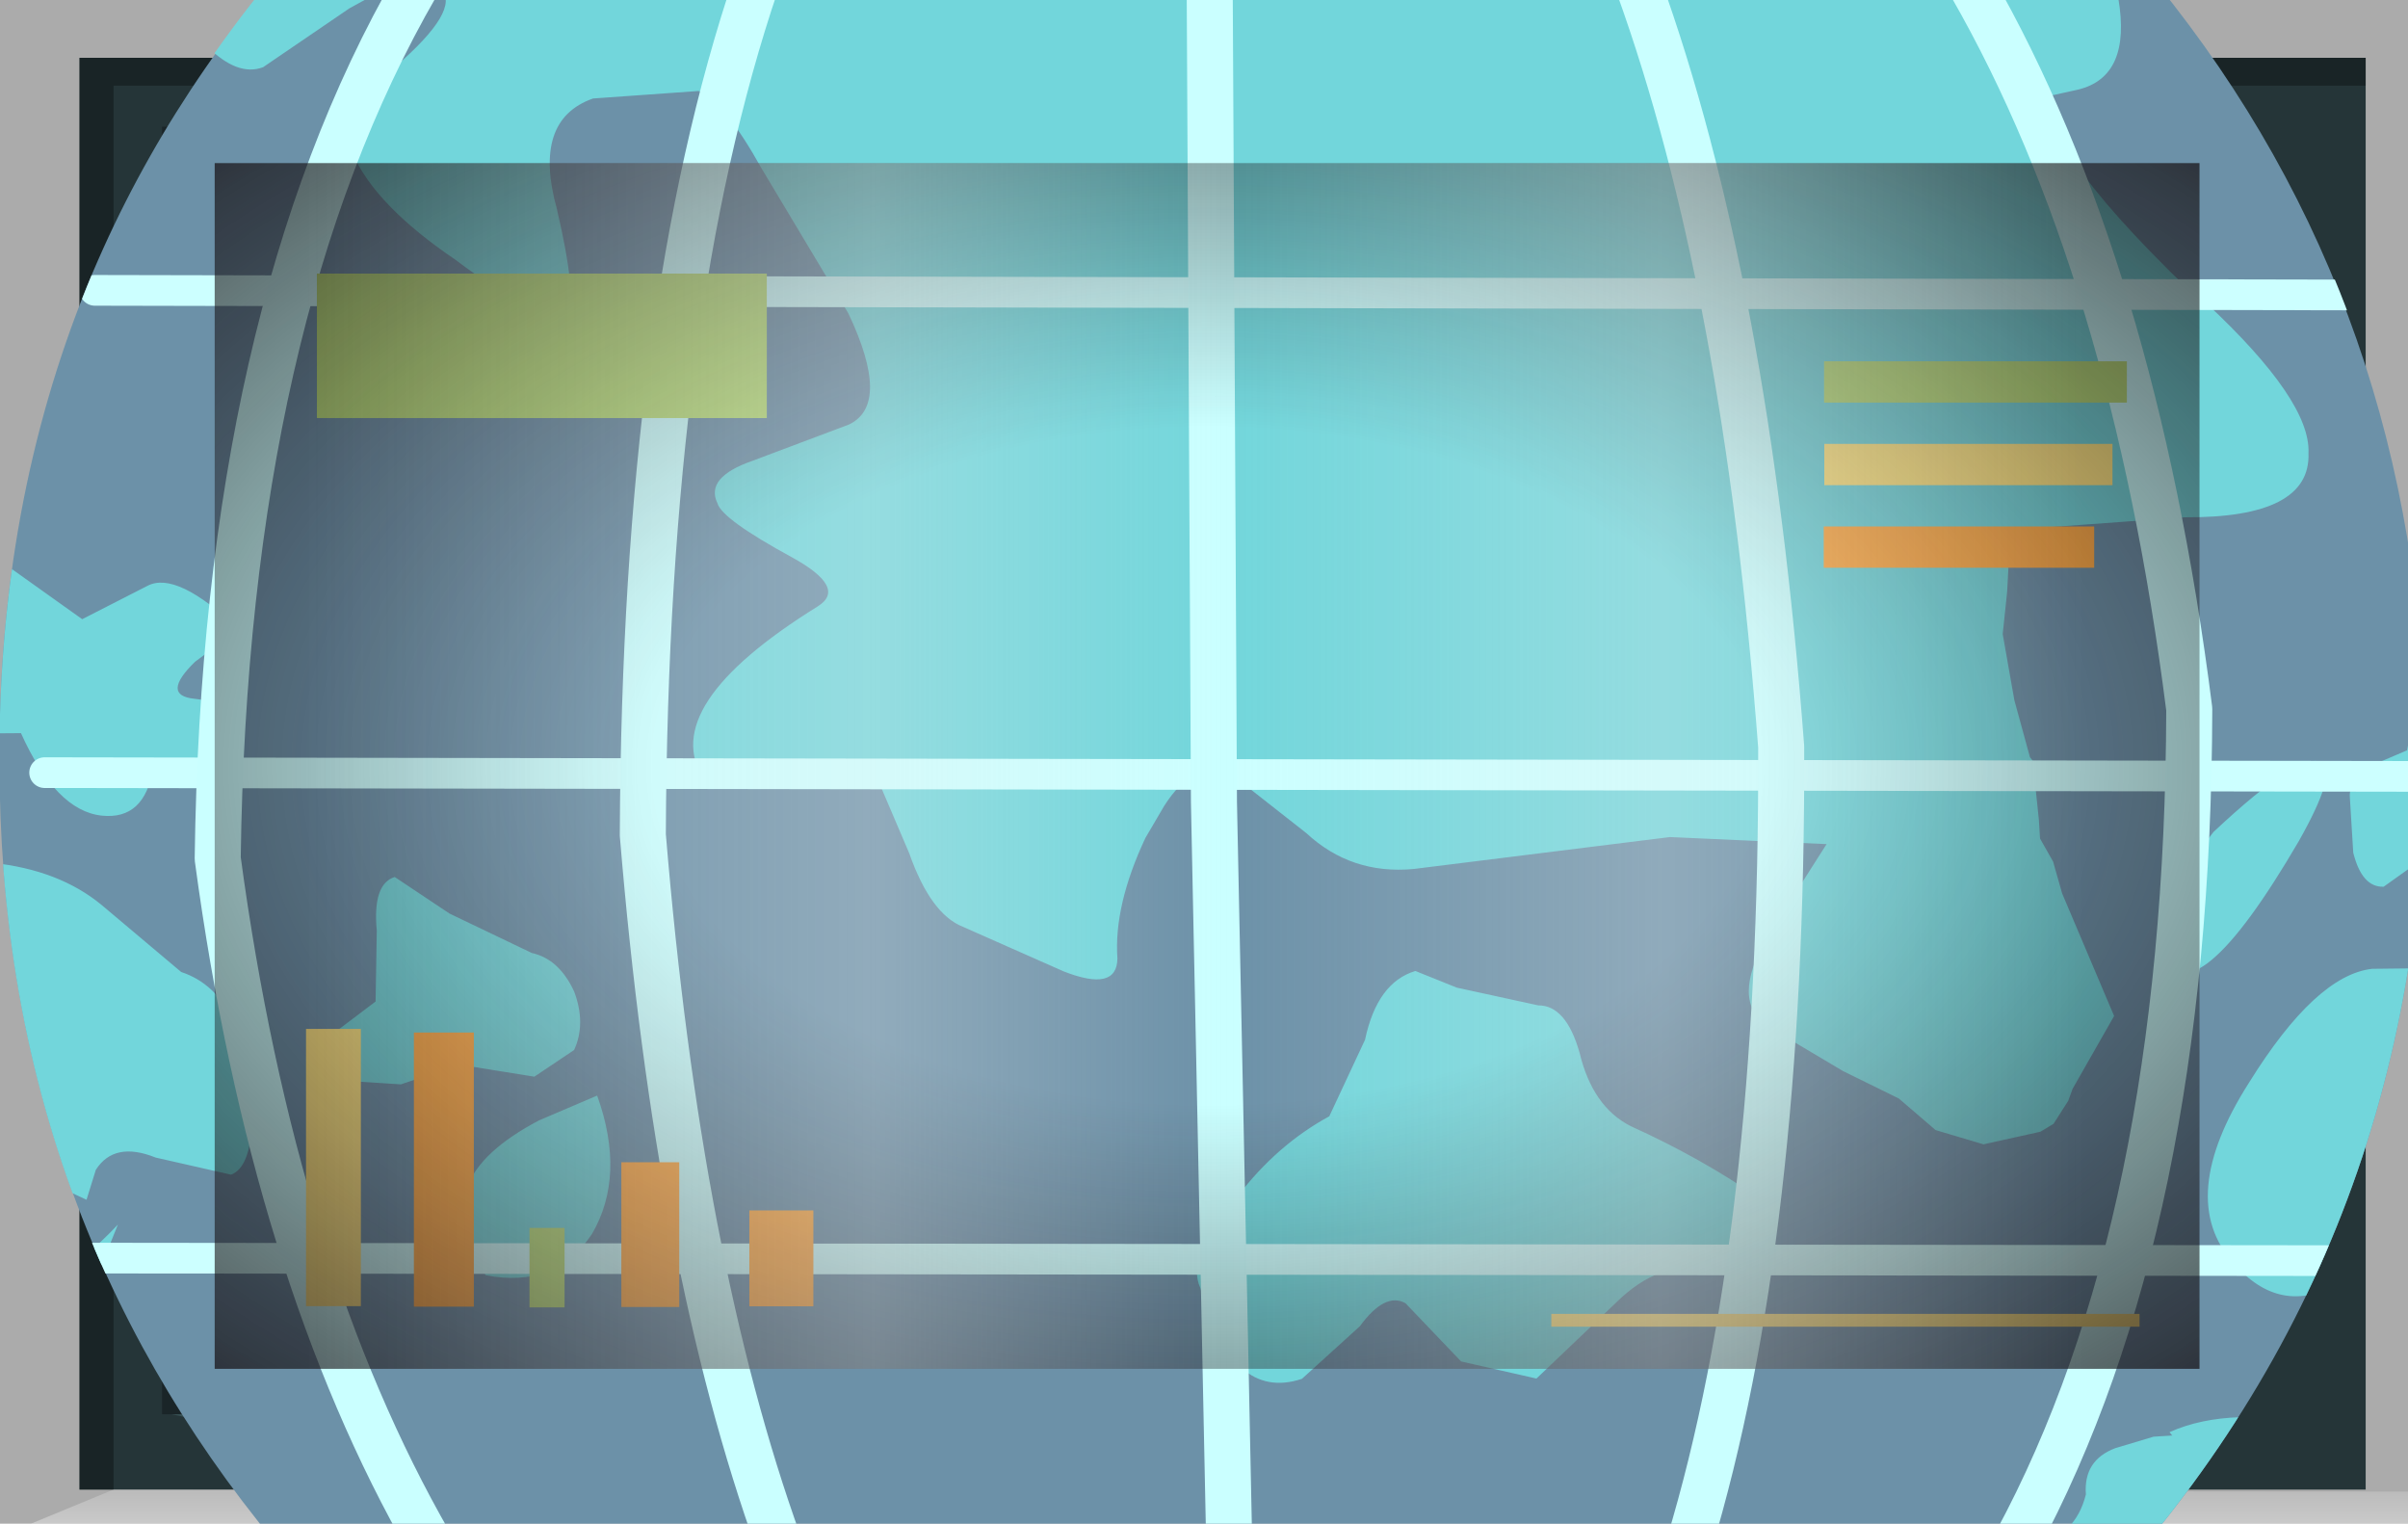 <?xml version="1.0" encoding="UTF-8" standalone="no"?>
<svg xmlns:xlink="http://www.w3.org/1999/xlink" height="73.8px" width="116.65px" xmlns="http://www.w3.org/2000/svg">
  <g transform="matrix(1.0, 0.0, 0.0, 1.0, 0.0, 0.0)">
    <use height="73.8" transform="matrix(1.0, 0.0, 0.0, 1.0, 0.0, 0.0)" width="116.65" xlink:href="#shape0"/>
    <clipPath id="clipPath0" transform="matrix(1.0, 0.0, 0.0, 1.0, 0.0, 0.0)">
      <use height="58.4" transform="matrix(1.0, 0.0, 0.0, 1.0, 10.4, 7.9)" width="96.15" xlink:href="#shape1"/>
    </clipPath>
    <g clip-path="url(#clipPath0)">
      <use height="29.45" transform="matrix(2.957, 0.308, -0.308, 2.957, 0.994, -13.064)" width="42.45" xlink:href="#shape2"/>
      <clipPath id="clipPath1" transform="">
        <use height="40.2" transform="matrix(2.957, 0.308, -0.308, 2.957, 6.382, -28.942)" width="39.55" xlink:href="#shape3"/>
      </clipPath>
    </g>
    <g clip-path="url(#clipPath1)">
      <use height="29.05" transform="matrix(2.957, 0.308, -0.308, 2.957, 0.994, -13.064)" width="42.45" xlink:href="#shape4"/>
    </g>
    <use height="2.0" transform="matrix(1.727, 0.0, 0.0, 0.31, 75.15, 63.639)" width="16.5" xlink:href="#shape5"/>
    <use height="2.0" transform="matrix(1.321, 0.0, 0.0, 3.499, 15.35, 13.251)" width="16.5" xlink:href="#shape6"/>
    <use height="2.0" transform="matrix(0.103, 0.0, 0.0, 1.925, 25.65, 59.475)" width="16.5" xlink:href="#shape6"/>
    <use height="2.0" transform="matrix(0.176, 0.0, 0.0, 6.639, 20.05, 50.011)" width="16.5" xlink:href="#shape7"/>
    <use height="2.0" transform="matrix(0.161, 0.0, 0.0, 6.714, 14.825, 49.836)" width="16.5" xlink:href="#shape5"/>
    <use height="2.0" transform="matrix(0.17, 0.0, 0.0, 3.505, 30.1, 56.295)" width="16.5" xlink:href="#shape7"/>
    <use height="2.0" transform="matrix(0.188, 0.0, 0.0, 2.322, 36.3, 58.628)" width="16.5" xlink:href="#shape7"/>
    <use height="2.0" transform="matrix(0.889, 0.0, 0.0, 1.0, 88.363, 17.5)" width="16.5" xlink:href="#shape6"/>
    <use height="2.0" transform="matrix(0.846, 0.0, 0.0, 1.0, 88.375, 21.5)" width="16.5" xlink:href="#shape5"/>
    <use height="2.0" transform="matrix(0.794, 0.0, 0.0, 1.0, 88.347, 25.5)" width="16.5" xlink:href="#shape7"/>
    <use height="58.4" transform="matrix(1.0, 0.0, 0.0, 1.0, 10.4, 7.9)" width="96.15" xlink:href="#shape8"/>
    <use height="0.0" id="price_tag_pt" transform="matrix(1.0, 0.0, 0.0, 1.0, 58.3, 83.45)" width="0.0" xlink:href="#sprite0"/>
  </g>
  <defs>
    <g id="shape0" transform="matrix(1.0, 0.0, 0.0, 1.0, 58.3, 36.9)">
      <path d="M58.35 -36.9 L58.35 36.9 -58.3 36.9 -58.3 -36.9 58.35 -36.9" fill="url(#gradient0)" fill-rule="evenodd" stroke="none"/>
      <path d="M-47.9 -29.0 L-47.9 29.4 48.25 29.4 48.25 -29.0 -47.9 -29.0 M-54.45 35.25 L-54.45 -34.1 56.3 -34.1 56.3 35.25 -54.45 35.25" fill="#253538" fill-rule="evenodd" stroke="none"/>
      <path d="M58.35 35.35 L58.35 36.9 -56.8 36.9 -52.8 35.25 58.35 35.35" fill="url(#gradient1)" fill-rule="evenodd" stroke="none"/>
      <path d="M-54.45 35.25 L-54.45 -34.1 56.3 -34.1 56.3 -32.75 -52.8 -32.75 -52.8 35.25 -54.45 35.25" fill="url(#gradient2)" fill-rule="evenodd" stroke="none"/>
      <path d="M-50.45 31.5 L48.25 31.5 48.7 32.6 -45.3 32.6 -50.45 31.5" fill="#385154" fill-rule="evenodd" stroke="none"/>
      <path d="M49.2 -30.75 L49.2 32.25 48.25 32.25 48.25 -30.75 49.2 -30.75" fill="#385154" fill-rule="evenodd" stroke="none"/>
      <path d="M-50.45 31.5 L-47.3 29.25 48.25 29.4 48.25 31.5 -50.45 31.5" fill="#1f2b2d" fill-rule="evenodd" stroke="none"/>
      <path d="M-47.9 -29.0 L-50.45 -30.75 48.25 -30.75 48.25 -29.0 -47.9 -29.0" fill="#111719" fill-rule="evenodd" stroke="none"/>
      <path d="M-47.9 -29.0 L-47.9 29.4 48.25 29.4 48.25 31.6 -50.45 31.6 -50.45 -30.75 48.25 -30.75 48.25 -29.0 -47.9 -29.0" fill="#1a2528" fill-rule="evenodd" stroke="none"/>
      <path d="M-47.9 -29.0 L48.25 -29.0 48.25 29.4 -47.9 29.4 -47.9 -29.0" fill="#6c91a8" fill-rule="evenodd" stroke="none"/>
    </g>
    <linearGradient gradientTransform="matrix(0.071, 0.0, 0.0, -0.071, 0.05, 0.0)" gradientUnits="userSpaceOnUse" id="gradient0" spreadMethod="pad" x1="-819.2" x2="819.2">
      <stop offset="0.086" stop-color="#000000" stop-opacity="0.329"/>
      <stop offset="0.227" stop-color="#000000" stop-opacity="0.329"/>
    </linearGradient>
    <linearGradient gradientTransform="matrix(0.0, -0.003, -0.003, 0.0, 0.75, 35.9)" gradientUnits="userSpaceOnUse" id="gradient1" spreadMethod="pad" x1="-819.2" x2="819.2">
      <stop offset="0.0" stop-color="#ffffff" stop-opacity="0.514"/>
      <stop offset="0.655" stop-color="#ffffff" stop-opacity="0.176"/>
    </linearGradient>
    <linearGradient gradientTransform="matrix(0.068, 0.0, 0.0, -0.068, 0.9, 0.6)" gradientUnits="userSpaceOnUse" id="gradient2" spreadMethod="pad" x1="-819.2" x2="819.2">
      <stop offset="0.086" stop-color="#000000" stop-opacity="0.329"/>
      <stop offset="0.227" stop-color="#000000" stop-opacity="0.329"/>
    </linearGradient>
    <g id="shape1" transform="matrix(1.0, 0.0, 0.0, 1.0, 47.9, 29.0)">
      <path d="M-47.9 -29.0 L48.25 -29.0 48.25 29.4 -47.9 29.4 -47.9 -29.0" fill="url(#gradient3)" fill-rule="evenodd" stroke="none"/>
    </g>
    <radialGradient cx="0" cy="0" gradientTransform="matrix(0.095, 0.0, 0.0, -0.058, 0.2, 0.2)" gradientUnits="userSpaceOnUse" id="gradient3" r="819.2" spreadMethod="pad">
      <stop offset="0.345" stop-color="#130c0e" stop-opacity="0.0"/>
      <stop offset="0.847" stop-color="#130c0e" stop-opacity="0.651"/>
      <stop offset="1.0" stop-color="#130c0e" stop-opacity="0.949"/>
    </radialGradient>
    <g id="shape2" transform="matrix(1.0, 0.0, 0.0, 1.0, 21.6, 15.8)">
      <path d="M18.25 -15.8 L20.85 9.5 -19.0 13.65 -21.6 -11.65 18.25 -15.8" fill="url(#gradient4)" fill-rule="evenodd" stroke="none"/>
    </g>
    <radialGradient cx="0" cy="0" gradientTransform="matrix(-0.041, 0.0, 0.0, -0.043, 0.0, 0.0)" gradientUnits="userSpaceOnUse" id="gradient4" r="819.2" spreadMethod="pad">
      <stop offset="0.0" stop-color="#caffff" stop-opacity="0.847"/>
      <stop offset="0.267" stop-color="#bef0f0" stop-opacity="0.4"/>
      <stop offset="0.592" stop-color="#b7e6e6" stop-opacity="0.094"/>
      <stop offset="1.0" stop-color="#b4e3e3" stop-opacity="0.0"/>
    </radialGradient>
    <g id="shape3" transform="matrix(1.0, 0.0, 0.0, 1.0, 20.35, 21.3)">
      <path d="M19.1 -3.3 Q19.95 5.0 14.85 11.45 9.75 17.95 1.6 18.8 -6.55 19.65 -12.95 14.45 -19.35 9.2 -20.2 0.95 -21.1 -7.35 -15.95 -13.8 -10.85 -20.3 -2.7 -21.15 5.45 -22.05 11.8 -16.8 18.2 -11.6 19.1 -3.3" fill="#6c91a8" fill-rule="evenodd" stroke="none"/>
    </g>
    <g id="shape4" transform="matrix(1.0, 0.0, 0.0, 1.0, 21.6, 15.8)">
      <path d="M19.1 -3.3 Q19.85 4.05 15.95 10.0 L-14.4 13.15 Q-19.45 8.2 -20.2 0.95 -21.0 -6.3 -17.15 -12.1 L13.45 -15.3 Q18.3 -10.45 19.1 -3.3" fill="#6c91a8" fill-rule="evenodd" stroke="none"/>
      <path d="M18.8 -3.3 L18.85 -3.95 19.35 -4.75 19.65 -1.95 19.5 -1.8 18.65 -1.05 Q18.3 -1.0 18.1 -1.55 L17.95 -2.45 Q17.9 -2.75 18.35 -3.05 L18.8 -3.3 M12.8 -15.2 L12.85 -15.0 Q13.2 -13.75 12.35 -13.45 L11.9 -13.3 Q11.85 -12.4 14.8 -10.15 L14.8 -10.2 Q16.65 -8.8 16.7 -7.95 16.85 -6.9 14.8 -6.7 L12.0 -6.2 12.05 -5.2 12.05 -5.15 12.05 -4.5 12.35 -3.45 12.7 -2.55 12.75 -2.5 12.95 -1.55 13.0 -1.25 13.25 -0.9 13.45 -0.4 14.5 1.5 13.95 2.75 13.9 2.95 13.7 3.35 13.5 3.5 12.6 3.8 11.8 3.65 11.15 3.2 10.2 2.85 8.9 2.25 Q8.25 1.9 8.75 0.8 L9.55 -0.8 7.0 -0.65 2.9 0.3 Q1.9 0.5 1.1 -0.1 L-0.25 -0.95 Q-0.85 -1.1 -1.25 -0.3 L-1.5 0.25 Q-1.9 1.4 -1.75 2.25 -1.7 2.8 -2.6 2.55 L-4.3 2.0 Q-4.85 1.85 -5.3 0.9 L-6.05 -0.45 Q-6.3 -0.65 -7.3 -0.05 L-8.75 0.05 Q-9.65 -1.05 -7.2 -2.95 -6.75 -3.3 -7.7 -3.7 -8.9 -4.2 -9.0 -4.45 -9.25 -4.85 -8.5 -5.2 L-7.0 -5.95 Q-6.35 -6.35 -7.2 -7.75 L-8.85 -9.95 Q-9.55 -10.95 -10.0 -11.1 L-11.7 -10.8 Q-12.65 -10.35 -12.1 -8.95 -11.6 -7.5 -11.8 -7.4 -12.25 -7.1 -13.65 -7.95 -15.05 -8.7 -15.5 -9.5 -15.85 -10.0 -14.85 -11.1 -13.95 -12.1 -14.4 -12.35 L-14.5 -12.4 12.8 -15.2 M17.1 -15.65 L18.2 -15.8 18.65 -11.75 18.0 -11.3 Q16.95 -10.85 16.4 -12.1 L16.1 -13.45 17.1 -15.65 M17.45 -2.95 Q17.7 -2.8 17.2 -1.65 15.8 1.45 15.15 0.45 15.3 0.65 15.25 -0.75 L15.8 -1.65 Q17.1 -3.15 17.45 -2.95 M5.15 2.3 Q5.6 2.25 5.9 3.0 6.2 3.85 6.85 4.1 8.05 4.5 9.05 5.05 L9.25 5.75 Q9.25 6.45 8.35 6.3 7.55 6.2 6.9 7.0 L5.75 8.35 4.5 8.2 3.5 7.35 Q3.15 7.2 2.8 7.8 L1.95 8.75 Q0.85 9.25 0.15 7.45 -0.15 6.95 0.6 5.9 1.15 5.0 1.95 4.45 L2.4 3.15 Q2.5 2.2 3.1 1.95 L3.8 2.15 5.15 2.3 M18.6 0.3 L19.9 0.15 20.35 4.9 19.8 4.75 Q19.65 4.7 18.6 5.45 17.7 6.1 16.85 5.3 15.8 4.35 16.8 2.35 17.7 0.5 18.6 0.3 M20.6 7.05 L20.85 9.5 14.1 10.2 Q14.75 10.0 14.85 9.3 14.75 8.75 15.25 8.5 L15.85 8.25 16.15 8.2 16.1 8.15 Q17.05 7.6 18.7 7.8 L18.95 7.3 Q19.35 6.8 20.1 7.0 L20.6 7.05 M-19.15 12.25 L-19.4 9.55 Q-18.45 9.5 -17.5 8.25 L-17.8 9.3 Q-18.0 10.25 -17.6 10.2 -17.05 10.2 -16.75 10.5 -16.45 10.9 -16.95 11.25 L-18.55 11.95 -19.15 12.25 M-20.15 2.6 Q-19.05 2.6 -18.3 3.1 L-16.9 4.05 Q-15.75 4.3 -15.5 6.35 -15.45 7.1 -15.75 7.25 L-17.0 7.1 Q-17.7 6.9 -17.95 7.4 L-18.05 7.9 -19.65 7.35 -20.15 2.6 M-13.8 3.05 Q-13.95 2.3 -13.6 2.15 L-12.65 2.65 -11.25 3.15 Q-10.8 3.2 -10.5 3.7 -10.25 4.2 -10.4 4.65 L-11.0 5.15 -11.9 5.1 Q-12.2 5.05 -13.15 5.5 L-14.45 5.55 Q-15.0 5.3 -14.45 4.9 L-13.7 4.2 -13.8 3.05 M-9.95 5.35 Q-9.35 6.6 -9.8 7.6 -10.3 8.55 -11.45 8.45 L-11.8 8.1 Q-12.1 7.6 -11.9 7.05 -11.75 6.45 -10.85 5.85 L-9.95 5.35 M-21.35 -9.3 L-21.6 -11.65 -15.15 -12.3 -15.8 -11.85 -17.1 -10.75 Q-17.5 -10.55 -18.05 -11.0 -18.7 -11.5 -19.5 -11.5 -20.3 -11.45 -20.75 -10.4 -21.0 -9.7 -21.35 -9.3 M-20.65 -2.3 L-20.6 -2.35 -19.1 -1.5 -18.1 -2.15 Q-17.65 -2.45 -16.55 -1.6 L-17.2 -1.0 Q-17.7 -0.4 -17.15 -0.4 -16.45 -0.4 -16.6 0.1 -16.75 0.7 -17.7 0.8 -17.75 1.65 -18.45 1.65 -19.2 1.65 -19.9 0.45 L-20.35 0.5 -20.65 -2.3" fill="#72d6db" fill-rule="evenodd" stroke="none"/>
      <path d="M-19.45 1.05 L19.55 -2.95 M-19.45 9.0 L20.35 4.9 M-19.45 -6.85 L18.75 -10.75" fill="none" stroke="#ccffff" stroke-linecap="round" stroke-linejoin="round" stroke-width="0.5"/>
      <path d="M14.55 -15.4 Q17.35 -12.25 19.1 -7.55 M20.05 1.9 Q19.6 6.4 17.65 9.8" fill="none" stroke="#caffff" stroke-linecap="round" stroke-linejoin="round" stroke-width="0.75"/>
      <path d="M-14.6 -12.75 L-14.75 -12.35 Q-17.3 -6.65 -16.5 2.15 -14.9 8.75 -11.9 12.9" fill="none" stroke="#caffff" stroke-linecap="round" stroke-linejoin="round" stroke-width="0.75"/>
      <path d="M-9.15 -13.3 L-9.25 -12.95 Q-10.5 -7.45 -9.65 1.05 -8.35 7.95 -6.25 12.3" fill="none" stroke="#caffff" stroke-linecap="round" stroke-linejoin="round" stroke-width="0.75"/>
      <path d="M-1.9 -13.7 L-0.45 -0.45 1.05 11.55" fill="none" stroke="#caffff" stroke-linecap="round" stroke-linejoin="round" stroke-width="0.75"/>
      <path d="M5.05 -14.4 Q7.3 -9.75 8.65 -2.3 9.5 5.6 8.5 10.8" fill="none" stroke="#caffff" stroke-linecap="round" stroke-linejoin="round" stroke-width="0.75"/>
      <path d="M10.15 -15.35 L10.45 -14.95 Q13.55 -10.65 15.2 -3.6 16.05 4.75 13.8 10.2" fill="none" stroke="#caffff" stroke-linecap="round" stroke-linejoin="round" stroke-width="0.75"/>
    </g>
    <g id="shape5" transform="matrix(1.0, 0.0, 0.0, 1.0, 8.25, 1.0)">
      <path d="M-8.25 -1.0 L8.25 -1.0 8.25 1.0 -8.25 1.0 -8.25 -1.0" fill="#ffe783" fill-rule="evenodd" stroke="none"/>
    </g>
    <g id="shape6" transform="matrix(1.0, 0.0, 0.0, 1.0, 8.25, 1.0)">
      <path d="M-8.25 -1.0 L8.25 -1.0 8.25 1.0 -8.25 1.0 -8.25 -1.0" fill="#b9e07c" fill-rule="evenodd" stroke="none"/>
    </g>
    <g id="shape7" transform="matrix(1.0, 0.0, 0.0, 1.0, 8.25, 1.0)">
      <path d="M-8.25 -1.0 L8.25 -1.0 8.25 1.0 -8.25 1.0 -8.25 -1.0" fill="#ffac48" fill-rule="evenodd" stroke="none"/>
    </g>
    <g id="shape8" transform="matrix(1.0, 0.0, 0.0, 1.0, 47.9, 29.0)">
      <path d="M-47.9 -29.0 L48.25 -29.0 48.25 29.4 -47.9 29.4 -47.9 -29.0" fill="url(#gradient5)" fill-rule="evenodd" stroke="none"/>
      <path d="M-47.9 -29.0 L48.25 -29.0 48.25 29.4 -47.9 29.4 -47.9 -29.0" fill="url(#gradient6)" fill-rule="evenodd" stroke="none"/>
    </g>
    <radialGradient cx="0" cy="0" gradientTransform="matrix(0.095, 0.0, 0.0, -0.058, 0.2, 0.2)" gradientUnits="userSpaceOnUse" id="gradient5" r="819.2" spreadMethod="pad">
      <stop offset="0.345" stop-color="#130c0e" stop-opacity="0.0"/>
      <stop offset="0.847" stop-color="#130c0e" stop-opacity="0.651"/>
      <stop offset="1.0" stop-color="#130c0e" stop-opacity="0.949"/>
    </radialGradient>
    <linearGradient gradientTransform="matrix(0.055, 0.0, 0.0, -0.055, 1.5, 0.2)" gradientUnits="userSpaceOnUse" id="gradient6" spreadMethod="pad" x1="-819.2" x2="819.2">
      <stop offset="0.0" stop-color="#e1e1e1" stop-opacity="0.0"/>
      <stop offset="0.306" stop-color="#ededed" stop-opacity="0.286"/>
      <stop offset="0.494" stop-color="#eaeaea" stop-opacity="0.0"/>
      <stop offset="0.729" stop-color="#ededed" stop-opacity="0.278"/>
      <stop offset="0.957" stop-color="#e1e1e1" stop-opacity="0.0"/>
    </linearGradient>
  </defs>
</svg>
